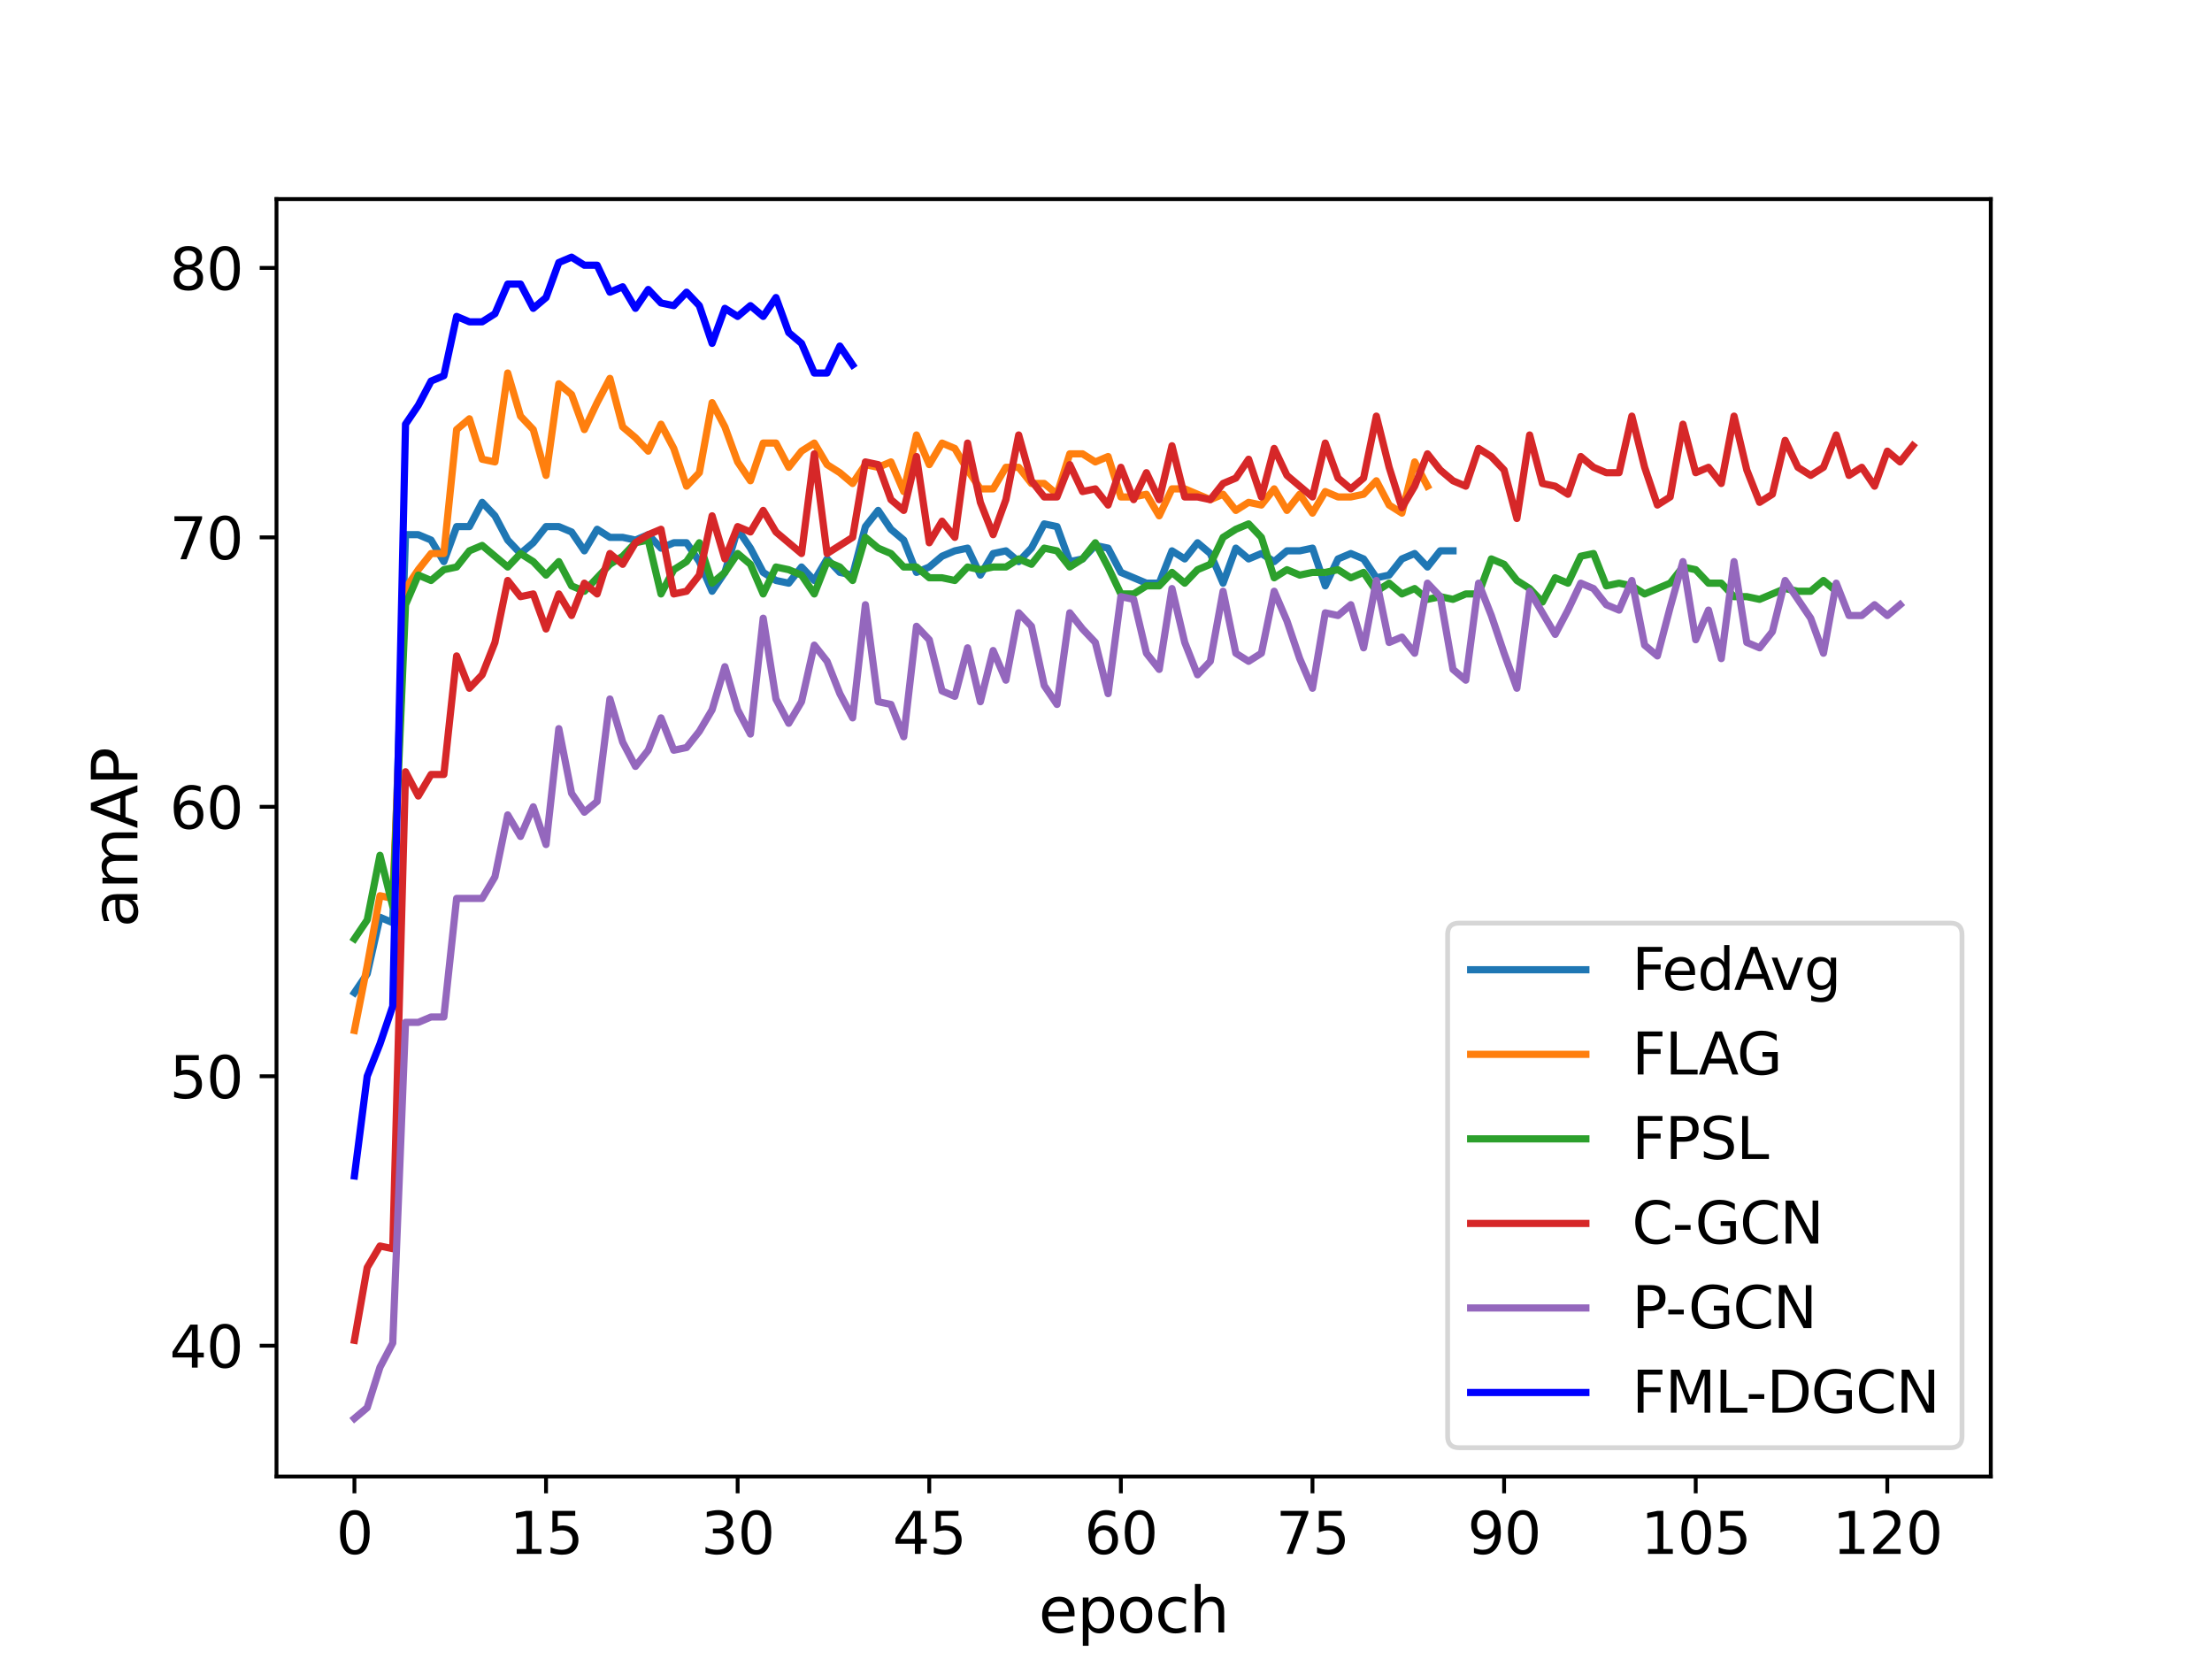 <?xml version="1.0" encoding="utf-8" standalone="no"?>
<!DOCTYPE svg PUBLIC "-//W3C//DTD SVG 1.1//EN"
  "http://www.w3.org/Graphics/SVG/1.1/DTD/svg11.dtd">
<svg xmlns:xlink="http://www.w3.org/1999/xlink" width="460.8pt" height="345.6pt" viewBox="0 0 460.8 345.6" xmlns="http://www.w3.org/2000/svg" version="1.1">
 <defs>
  <style type="text/css">*{stroke-linejoin: round; stroke-linecap: butt}</style>
 </defs>
 <g id="figure_1">
  <g id="patch_1">
   <path d="M 0 345.6 
L 460.8 345.6 
L 460.8 0 
L 0 0 
z
" style="fill: #ffffff"/>
  </g>
  <g id="axes_1">
   <g id="patch_2">
    <path d="M 57.6 307.584 
L 414.72 307.584 
L 414.72 41.472 
L 57.6 41.472 
z
" style="fill: #ffffff"/>
   </g>
   <g id="matplotlib.axis_1">
    <g id="xtick_1">
     <g id="line2d_1">
      <defs>
       <path id="m1cf6b4bebb" d="M 0 0 
L 0 3.5 
" style="stroke: #000000; stroke-width: 0.8"/>
      </defs>
      <g>
       <use xlink:href="#m1cf6b4bebb" x="73.833" y="307.584" style="stroke: #000000; stroke-width: 0.8"/>
      </g>
     </g>
     <g id="text_1">
      <!-- 0 -->
      <g transform="translate(70.015 323.702) scale(0.12 -0.12)">
       <defs>
        <path id="DejaVuSans-30" d="M 2034 4250 
Q 1547 4250 1301 3770 
Q 1056 3291 1056 2328 
Q 1056 1369 1301 889 
Q 1547 409 2034 409 
Q 2525 409 2770 889 
Q 3016 1369 3016 2328 
Q 3016 3291 2770 3770 
Q 2525 4250 2034 4250 
z
M 2034 4750 
Q 2819 4750 3233 4129 
Q 3647 3509 3647 2328 
Q 3647 1150 3233 529 
Q 2819 -91 2034 -91 
Q 1250 -91 836 529 
Q 422 1150 422 2328 
Q 422 3509 836 4129 
Q 1250 4750 2034 4750 
z
" transform="scale(0.016)"/>
       </defs>
       <use xlink:href="#DejaVuSans-30"/>
      </g>
     </g>
    </g>
    <g id="xtick_2">
     <g id="line2d_2">
      <g>
       <use xlink:href="#m1cf6b4bebb" x="113.749" y="307.584" style="stroke: #000000; stroke-width: 0.8"/>
      </g>
     </g>
     <g id="text_2">
      <!-- 15 -->
      <g transform="translate(106.114 323.702) scale(0.12 -0.12)">
       <defs>
        <path id="DejaVuSans-31" d="M 794 531 
L 1825 531 
L 1825 4091 
L 703 3866 
L 703 4441 
L 1819 4666 
L 2450 4666 
L 2450 531 
L 3481 531 
L 3481 0 
L 794 0 
L 794 531 
z
" transform="scale(0.016)"/>
        <path id="DejaVuSans-35" d="M 691 4666 
L 3169 4666 
L 3169 4134 
L 1269 4134 
L 1269 2991 
Q 1406 3038 1543 3061 
Q 1681 3084 1819 3084 
Q 2600 3084 3056 2656 
Q 3513 2228 3513 1497 
Q 3513 744 3044 326 
Q 2575 -91 1722 -91 
Q 1428 -91 1123 -41 
Q 819 9 494 109 
L 494 744 
Q 775 591 1075 516 
Q 1375 441 1709 441 
Q 2250 441 2565 725 
Q 2881 1009 2881 1497 
Q 2881 1984 2565 2268 
Q 2250 2553 1709 2553 
Q 1456 2553 1204 2497 
Q 953 2441 691 2322 
L 691 4666 
z
" transform="scale(0.016)"/>
       </defs>
       <use xlink:href="#DejaVuSans-31"/>
       <use xlink:href="#DejaVuSans-35" x="63.623"/>
      </g>
     </g>
    </g>
    <g id="xtick_3">
     <g id="line2d_3">
      <g>
       <use xlink:href="#m1cf6b4bebb" x="153.666" y="307.584" style="stroke: #000000; stroke-width: 0.8"/>
      </g>
     </g>
     <g id="text_3">
      <!-- 30 -->
      <g transform="translate(146.031 323.702) scale(0.12 -0.12)">
       <defs>
        <path id="DejaVuSans-33" d="M 2597 2516 
Q 3050 2419 3304 2112 
Q 3559 1806 3559 1356 
Q 3559 666 3084 287 
Q 2609 -91 1734 -91 
Q 1441 -91 1130 -33 
Q 819 25 488 141 
L 488 750 
Q 750 597 1062 519 
Q 1375 441 1716 441 
Q 2309 441 2620 675 
Q 2931 909 2931 1356 
Q 2931 1769 2642 2001 
Q 2353 2234 1838 2234 
L 1294 2234 
L 1294 2753 
L 1863 2753 
Q 2328 2753 2575 2939 
Q 2822 3125 2822 3475 
Q 2822 3834 2567 4026 
Q 2313 4219 1838 4219 
Q 1578 4219 1281 4162 
Q 984 4106 628 3988 
L 628 4550 
Q 988 4650 1302 4700 
Q 1616 4750 1894 4750 
Q 2613 4750 3031 4423 
Q 3450 4097 3450 3541 
Q 3450 3153 3228 2886 
Q 3006 2619 2597 2516 
z
" transform="scale(0.016)"/>
       </defs>
       <use xlink:href="#DejaVuSans-33"/>
       <use xlink:href="#DejaVuSans-30" x="63.623"/>
      </g>
     </g>
    </g>
    <g id="xtick_4">
     <g id="line2d_4">
      <g>
       <use xlink:href="#m1cf6b4bebb" x="193.582" y="307.584" style="stroke: #000000; stroke-width: 0.8"/>
      </g>
     </g>
     <g id="text_4">
      <!-- 45 -->
      <g transform="translate(185.947 323.702) scale(0.12 -0.12)">
       <defs>
        <path id="DejaVuSans-34" d="M 2419 4116 
L 825 1625 
L 2419 1625 
L 2419 4116 
z
M 2253 4666 
L 3047 4666 
L 3047 1625 
L 3713 1625 
L 3713 1100 
L 3047 1100 
L 3047 0 
L 2419 0 
L 2419 1100 
L 313 1100 
L 313 1709 
L 2253 4666 
z
" transform="scale(0.016)"/>
       </defs>
       <use xlink:href="#DejaVuSans-34"/>
       <use xlink:href="#DejaVuSans-35" x="63.623"/>
      </g>
     </g>
    </g>
    <g id="xtick_5">
     <g id="line2d_5">
      <g>
       <use xlink:href="#m1cf6b4bebb" x="233.499" y="307.584" style="stroke: #000000; stroke-width: 0.8"/>
      </g>
     </g>
     <g id="text_5">
      <!-- 60 -->
      <g transform="translate(225.864 323.702) scale(0.12 -0.12)">
       <defs>
        <path id="DejaVuSans-36" d="M 2113 2584 
Q 1688 2584 1439 2293 
Q 1191 2003 1191 1497 
Q 1191 994 1439 701 
Q 1688 409 2113 409 
Q 2538 409 2786 701 
Q 3034 994 3034 1497 
Q 3034 2003 2786 2293 
Q 2538 2584 2113 2584 
z
M 3366 4563 
L 3366 3988 
Q 3128 4100 2886 4159 
Q 2644 4219 2406 4219 
Q 1781 4219 1451 3797 
Q 1122 3375 1075 2522 
Q 1259 2794 1537 2939 
Q 1816 3084 2150 3084 
Q 2853 3084 3261 2657 
Q 3669 2231 3669 1497 
Q 3669 778 3244 343 
Q 2819 -91 2113 -91 
Q 1303 -91 875 529 
Q 447 1150 447 2328 
Q 447 3434 972 4092 
Q 1497 4750 2381 4750 
Q 2619 4750 2861 4703 
Q 3103 4656 3366 4563 
z
" transform="scale(0.016)"/>
       </defs>
       <use xlink:href="#DejaVuSans-36"/>
       <use xlink:href="#DejaVuSans-30" x="63.623"/>
      </g>
     </g>
    </g>
    <g id="xtick_6">
     <g id="line2d_6">
      <g>
       <use xlink:href="#m1cf6b4bebb" x="273.415" y="307.584" style="stroke: #000000; stroke-width: 0.8"/>
      </g>
     </g>
     <g id="text_6">
      <!-- 75 -->
      <g transform="translate(265.78 323.702) scale(0.12 -0.12)">
       <defs>
        <path id="DejaVuSans-37" d="M 525 4666 
L 3525 4666 
L 3525 4397 
L 1831 0 
L 1172 0 
L 2766 4134 
L 525 4134 
L 525 4666 
z
" transform="scale(0.016)"/>
       </defs>
       <use xlink:href="#DejaVuSans-37"/>
       <use xlink:href="#DejaVuSans-35" x="63.623"/>
      </g>
     </g>
    </g>
    <g id="xtick_7">
     <g id="line2d_7">
      <g>
       <use xlink:href="#m1cf6b4bebb" x="313.332" y="307.584" style="stroke: #000000; stroke-width: 0.8"/>
      </g>
     </g>
     <g id="text_7">
      <!-- 90 -->
      <g transform="translate(305.697 323.702) scale(0.12 -0.12)">
       <defs>
        <path id="DejaVuSans-39" d="M 703 97 
L 703 672 
Q 941 559 1184 500 
Q 1428 441 1663 441 
Q 2288 441 2617 861 
Q 2947 1281 2994 2138 
Q 2813 1869 2534 1725 
Q 2256 1581 1919 1581 
Q 1219 1581 811 2004 
Q 403 2428 403 3163 
Q 403 3881 828 4315 
Q 1253 4750 1959 4750 
Q 2769 4750 3195 4129 
Q 3622 3509 3622 2328 
Q 3622 1225 3098 567 
Q 2575 -91 1691 -91 
Q 1453 -91 1209 -44 
Q 966 3 703 97 
z
M 1959 2075 
Q 2384 2075 2632 2365 
Q 2881 2656 2881 3163 
Q 2881 3666 2632 3958 
Q 2384 4250 1959 4250 
Q 1534 4250 1286 3958 
Q 1038 3666 1038 3163 
Q 1038 2656 1286 2365 
Q 1534 2075 1959 2075 
z
" transform="scale(0.016)"/>
       </defs>
       <use xlink:href="#DejaVuSans-39"/>
       <use xlink:href="#DejaVuSans-30" x="63.623"/>
      </g>
     </g>
    </g>
    <g id="xtick_8">
     <g id="line2d_8">
      <g>
       <use xlink:href="#m1cf6b4bebb" x="353.249" y="307.584" style="stroke: #000000; stroke-width: 0.8"/>
      </g>
     </g>
     <g id="text_8">
      <!-- 105 -->
      <g transform="translate(341.796 323.702) scale(0.12 -0.12)">
       <use xlink:href="#DejaVuSans-31"/>
       <use xlink:href="#DejaVuSans-30" x="63.623"/>
       <use xlink:href="#DejaVuSans-35" x="127.246"/>
      </g>
     </g>
    </g>
    <g id="xtick_9">
     <g id="line2d_9">
      <g>
       <use xlink:href="#m1cf6b4bebb" x="393.165" y="307.584" style="stroke: #000000; stroke-width: 0.8"/>
      </g>
     </g>
     <g id="text_9">
      <!-- 120 -->
      <g transform="translate(381.713 323.702) scale(0.12 -0.12)">
       <defs>
        <path id="DejaVuSans-32" d="M 1228 531 
L 3431 531 
L 3431 0 
L 469 0 
L 469 531 
Q 828 903 1448 1529 
Q 2069 2156 2228 2338 
Q 2531 2678 2651 2914 
Q 2772 3150 2772 3378 
Q 2772 3750 2511 3984 
Q 2250 4219 1831 4219 
Q 1534 4219 1204 4116 
Q 875 4013 500 3803 
L 500 4441 
Q 881 4594 1212 4672 
Q 1544 4750 1819 4750 
Q 2544 4750 2975 4387 
Q 3406 4025 3406 3419 
Q 3406 3131 3298 2873 
Q 3191 2616 2906 2266 
Q 2828 2175 2409 1742 
Q 1991 1309 1228 531 
z
" transform="scale(0.016)"/>
       </defs>
       <use xlink:href="#DejaVuSans-31"/>
       <use xlink:href="#DejaVuSans-32" x="63.623"/>
       <use xlink:href="#DejaVuSans-30" x="127.246"/>
      </g>
     </g>
    </g>
    <g id="text_10">
     <!-- epoch -->
     <g transform="translate(216.363 340.076) scale(0.13 -0.13)">
      <defs>
       <path id="DejaVuSans-65" d="M 3597 1894 
L 3597 1613 
L 953 1613 
Q 991 1019 1311 708 
Q 1631 397 2203 397 
Q 2534 397 2845 478 
Q 3156 559 3463 722 
L 3463 178 
Q 3153 47 2828 -22 
Q 2503 -91 2169 -91 
Q 1331 -91 842 396 
Q 353 884 353 1716 
Q 353 2575 817 3079 
Q 1281 3584 2069 3584 
Q 2775 3584 3186 3129 
Q 3597 2675 3597 1894 
z
M 3022 2063 
Q 3016 2534 2758 2815 
Q 2500 3097 2075 3097 
Q 1594 3097 1305 2825 
Q 1016 2553 972 2059 
L 3022 2063 
z
" transform="scale(0.016)"/>
       <path id="DejaVuSans-70" d="M 1159 525 
L 1159 -1331 
L 581 -1331 
L 581 3500 
L 1159 3500 
L 1159 2969 
Q 1341 3281 1617 3432 
Q 1894 3584 2278 3584 
Q 2916 3584 3314 3078 
Q 3713 2572 3713 1747 
Q 3713 922 3314 415 
Q 2916 -91 2278 -91 
Q 1894 -91 1617 61 
Q 1341 213 1159 525 
z
M 3116 1747 
Q 3116 2381 2855 2742 
Q 2594 3103 2138 3103 
Q 1681 3103 1420 2742 
Q 1159 2381 1159 1747 
Q 1159 1113 1420 752 
Q 1681 391 2138 391 
Q 2594 391 2855 752 
Q 3116 1113 3116 1747 
z
" transform="scale(0.016)"/>
       <path id="DejaVuSans-6f" d="M 1959 3097 
Q 1497 3097 1228 2736 
Q 959 2375 959 1747 
Q 959 1119 1226 758 
Q 1494 397 1959 397 
Q 2419 397 2687 759 
Q 2956 1122 2956 1747 
Q 2956 2369 2687 2733 
Q 2419 3097 1959 3097 
z
M 1959 3584 
Q 2709 3584 3137 3096 
Q 3566 2609 3566 1747 
Q 3566 888 3137 398 
Q 2709 -91 1959 -91 
Q 1206 -91 779 398 
Q 353 888 353 1747 
Q 353 2609 779 3096 
Q 1206 3584 1959 3584 
z
" transform="scale(0.016)"/>
       <path id="DejaVuSans-63" d="M 3122 3366 
L 3122 2828 
Q 2878 2963 2633 3030 
Q 2388 3097 2138 3097 
Q 1578 3097 1268 2742 
Q 959 2388 959 1747 
Q 959 1106 1268 751 
Q 1578 397 2138 397 
Q 2388 397 2633 464 
Q 2878 531 3122 666 
L 3122 134 
Q 2881 22 2623 -34 
Q 2366 -91 2075 -91 
Q 1284 -91 818 406 
Q 353 903 353 1747 
Q 353 2603 823 3093 
Q 1294 3584 2113 3584 
Q 2378 3584 2631 3529 
Q 2884 3475 3122 3366 
z
" transform="scale(0.016)"/>
       <path id="DejaVuSans-68" d="M 3513 2113 
L 3513 0 
L 2938 0 
L 2938 2094 
Q 2938 2591 2744 2837 
Q 2550 3084 2163 3084 
Q 1697 3084 1428 2787 
Q 1159 2491 1159 1978 
L 1159 0 
L 581 0 
L 581 4863 
L 1159 4863 
L 1159 2956 
Q 1366 3272 1645 3428 
Q 1925 3584 2291 3584 
Q 2894 3584 3203 3211 
Q 3513 2838 3513 2113 
z
" transform="scale(0.016)"/>
      </defs>
      <use xlink:href="#DejaVuSans-65"/>
      <use xlink:href="#DejaVuSans-70" x="61.523"/>
      <use xlink:href="#DejaVuSans-6f" x="125"/>
      <use xlink:href="#DejaVuSans-63" x="186.182"/>
      <use xlink:href="#DejaVuSans-68" x="241.162"/>
     </g>
    </g>
   </g>
   <g id="matplotlib.axis_2">
    <g id="ytick_1">
     <g id="line2d_10">
      <defs>
       <path id="m7ae999c1d7" d="M 0 0 
L -3.5 0 
" style="stroke: #000000; stroke-width: 0.8"/>
      </defs>
      <g>
       <use xlink:href="#m7ae999c1d7" x="57.6" y="280.333" style="stroke: #000000; stroke-width: 0.8"/>
      </g>
     </g>
     <g id="text_11">
      <!-- 40 -->
      <g transform="translate(35.33 284.892) scale(0.12 -0.12)">
       <use xlink:href="#DejaVuSans-34"/>
       <use xlink:href="#DejaVuSans-30" x="63.623"/>
      </g>
     </g>
    </g>
    <g id="ytick_2">
     <g id="line2d_11">
      <g>
       <use xlink:href="#m7ae999c1d7" x="57.6" y="224.203" style="stroke: #000000; stroke-width: 0.8"/>
      </g>
     </g>
     <g id="text_12">
      <!-- 50 -->
      <g transform="translate(35.33 228.762) scale(0.12 -0.12)">
       <use xlink:href="#DejaVuSans-35"/>
       <use xlink:href="#DejaVuSans-30" x="63.623"/>
      </g>
     </g>
    </g>
    <g id="ytick_3">
     <g id="line2d_12">
      <g>
       <use xlink:href="#m7ae999c1d7" x="57.6" y="168.073" style="stroke: #000000; stroke-width: 0.8"/>
      </g>
     </g>
     <g id="text_13">
      <!-- 60 -->
      <g transform="translate(35.33 172.632) scale(0.12 -0.12)">
       <use xlink:href="#DejaVuSans-36"/>
       <use xlink:href="#DejaVuSans-30" x="63.623"/>
      </g>
     </g>
    </g>
    <g id="ytick_4">
     <g id="line2d_13">
      <g>
       <use xlink:href="#m7ae999c1d7" x="57.6" y="111.943" style="stroke: #000000; stroke-width: 0.8"/>
      </g>
     </g>
     <g id="text_14">
      <!-- 70 -->
      <g transform="translate(35.33 116.502) scale(0.12 -0.12)">
       <use xlink:href="#DejaVuSans-37"/>
       <use xlink:href="#DejaVuSans-30" x="63.623"/>
      </g>
     </g>
    </g>
    <g id="ytick_5">
     <g id="line2d_14">
      <g>
       <use xlink:href="#m7ae999c1d7" x="57.6" y="55.813" style="stroke: #000000; stroke-width: 0.8"/>
      </g>
     </g>
     <g id="text_15">
      <!-- 80 -->
      <g transform="translate(35.33 60.372) scale(0.12 -0.12)">
       <defs>
        <path id="DejaVuSans-38" d="M 2034 2216 
Q 1584 2216 1326 1975 
Q 1069 1734 1069 1313 
Q 1069 891 1326 650 
Q 1584 409 2034 409 
Q 2484 409 2743 651 
Q 3003 894 3003 1313 
Q 3003 1734 2745 1975 
Q 2488 2216 2034 2216 
z
M 1403 2484 
Q 997 2584 770 2862 
Q 544 3141 544 3541 
Q 544 4100 942 4425 
Q 1341 4750 2034 4750 
Q 2731 4750 3128 4425 
Q 3525 4100 3525 3541 
Q 3525 3141 3298 2862 
Q 3072 2584 2669 2484 
Q 3125 2378 3379 2068 
Q 3634 1759 3634 1313 
Q 3634 634 3220 271 
Q 2806 -91 2034 -91 
Q 1263 -91 848 271 
Q 434 634 434 1313 
Q 434 1759 690 2068 
Q 947 2378 1403 2484 
z
M 1172 3481 
Q 1172 3119 1398 2916 
Q 1625 2713 2034 2713 
Q 2441 2713 2670 2916 
Q 2900 3119 2900 3481 
Q 2900 3844 2670 4047 
Q 2441 4250 2034 4250 
Q 1625 4250 1398 4047 
Q 1172 3844 1172 3481 
z
" transform="scale(0.016)"/>
       </defs>
       <use xlink:href="#DejaVuSans-38"/>
       <use xlink:href="#DejaVuSans-30" x="63.623"/>
      </g>
     </g>
    </g>
    <g id="text_16">
     <!-- amAP -->
     <g transform="translate(28.626 193.208) rotate(-90) scale(0.13 -0.13)">
      <defs>
       <path id="DejaVuSans-61" d="M 2194 1759 
Q 1497 1759 1228 1600 
Q 959 1441 959 1056 
Q 959 750 1161 570 
Q 1363 391 1709 391 
Q 2188 391 2477 730 
Q 2766 1069 2766 1631 
L 2766 1759 
L 2194 1759 
z
M 3341 1997 
L 3341 0 
L 2766 0 
L 2766 531 
Q 2569 213 2275 61 
Q 1981 -91 1556 -91 
Q 1019 -91 701 211 
Q 384 513 384 1019 
Q 384 1609 779 1909 
Q 1175 2209 1959 2209 
L 2766 2209 
L 2766 2266 
Q 2766 2663 2505 2880 
Q 2244 3097 1772 3097 
Q 1472 3097 1187 3025 
Q 903 2953 641 2809 
L 641 3341 
Q 956 3463 1253 3523 
Q 1550 3584 1831 3584 
Q 2591 3584 2966 3190 
Q 3341 2797 3341 1997 
z
" transform="scale(0.016)"/>
       <path id="DejaVuSans-6d" d="M 3328 2828 
Q 3544 3216 3844 3400 
Q 4144 3584 4550 3584 
Q 5097 3584 5394 3201 
Q 5691 2819 5691 2113 
L 5691 0 
L 5113 0 
L 5113 2094 
Q 5113 2597 4934 2840 
Q 4756 3084 4391 3084 
Q 3944 3084 3684 2787 
Q 3425 2491 3425 1978 
L 3425 0 
L 2847 0 
L 2847 2094 
Q 2847 2600 2669 2842 
Q 2491 3084 2119 3084 
Q 1678 3084 1418 2786 
Q 1159 2488 1159 1978 
L 1159 0 
L 581 0 
L 581 3500 
L 1159 3500 
L 1159 2956 
Q 1356 3278 1631 3431 
Q 1906 3584 2284 3584 
Q 2666 3584 2933 3390 
Q 3200 3197 3328 2828 
z
" transform="scale(0.016)"/>
       <path id="DejaVuSans-41" d="M 2188 4044 
L 1331 1722 
L 3047 1722 
L 2188 4044 
z
M 1831 4666 
L 2547 4666 
L 4325 0 
L 3669 0 
L 3244 1197 
L 1141 1197 
L 716 0 
L 50 0 
L 1831 4666 
z
" transform="scale(0.016)"/>
       <path id="DejaVuSans-50" d="M 1259 4147 
L 1259 2394 
L 2053 2394 
Q 2494 2394 2734 2622 
Q 2975 2850 2975 3272 
Q 2975 3691 2734 3919 
Q 2494 4147 2053 4147 
L 1259 4147 
z
M 628 4666 
L 2053 4666 
Q 2838 4666 3239 4311 
Q 3641 3956 3641 3272 
Q 3641 2581 3239 2228 
Q 2838 1875 2053 1875 
L 1259 1875 
L 1259 0 
L 628 0 
L 628 4666 
z
" transform="scale(0.016)"/>
      </defs>
      <use xlink:href="#DejaVuSans-61"/>
      <use xlink:href="#DejaVuSans-6d" x="61.279"/>
      <use xlink:href="#DejaVuSans-41" x="158.691"/>
      <use xlink:href="#DejaVuSans-50" x="227.1"/>
     </g>
    </g>
   </g>
   <g id="line2d_15">
    <path d="M 73.833 206.803 
L 76.494 202.874 
L 79.155 191.086 
L 81.816 192.209 
L 84.477 111.382 
L 87.138 111.382 
L 89.799 112.504 
L 92.46 116.995 
L 95.122 109.698 
L 97.783 109.698 
L 100.444 104.646 
L 103.105 107.453 
L 105.766 112.504 
L 108.427 115.311 
L 111.088 113.066 
L 113.749 109.698 
L 116.41 109.698 
L 119.071 110.821 
L 121.733 114.75 
L 124.394 110.259 
L 127.055 111.943 
L 129.716 111.943 
L 132.377 112.504 
L 135.038 111.382 
L 137.699 114.188 
L 140.36 113.066 
L 143.021 113.066 
L 145.683 116.995 
L 148.344 123.169 
L 151.005 119.24 
L 153.666 110.259 
L 156.327 114.188 
L 158.988 119.24 
L 161.649 120.924 
L 164.31 121.485 
L 166.971 118.117 
L 169.632 120.924 
L 172.294 116.434 
L 174.955 119.24 
L 177.616 119.801 
L 180.277 109.698 
L 182.938 106.33 
L 185.599 110.259 
L 188.26 112.504 
L 190.921 119.24 
L 193.582 118.117 
L 196.243 115.872 
L 198.905 114.75 
L 201.566 114.188 
L 204.227 119.801 
L 206.888 115.311 
L 209.549 114.75 
L 212.21 116.995 
L 214.871 114.188 
L 217.532 109.137 
L 220.193 109.698 
L 222.854 116.995 
L 225.516 116.434 
L 228.177 113.627 
L 230.838 114.188 
L 233.499 119.24 
L 236.16 120.363 
L 238.821 121.485 
L 241.482 121.485 
L 244.143 114.75 
L 246.804 116.434 
L 249.466 113.066 
L 252.127 115.311 
L 254.788 121.485 
L 257.449 114.188 
L 260.11 116.434 
L 262.771 115.311 
L 265.432 116.995 
L 268.093 114.75 
L 270.754 114.75 
L 273.415 114.188 
L 276.077 122.047 
L 278.738 116.434 
L 281.399 115.311 
L 284.06 116.434 
L 286.721 120.363 
L 289.382 119.801 
L 292.043 116.434 
L 294.704 115.311 
L 297.365 118.117 
L 300.026 114.75 
L 302.688 114.75 
" clip-path="url(#p4ec4e0669f)" style="fill: none; stroke: #1f77b4; stroke-width: 1.5; stroke-linecap: square"/>
   </g>
   <g id="line2d_16">
    <path d="M 73.833 214.661 
L 76.494 201.19 
L 79.155 186.596 
L 81.816 187.157 
L 84.477 122.608 
L 87.138 118.679 
L 89.799 115.311 
L 92.46 115.311 
L 95.122 89.491 
L 97.783 87.246 
L 100.444 95.665 
L 103.105 96.227 
L 105.766 77.704 
L 108.427 86.685 
L 111.088 89.491 
L 113.749 99.033 
L 116.41 79.949 
L 119.071 82.194 
L 121.733 89.491 
L 124.394 83.878 
L 127.055 78.826 
L 129.716 88.93 
L 132.377 91.175 
L 135.038 93.982 
L 137.699 88.369 
L 140.36 93.42 
L 143.021 101.278 
L 145.683 98.472 
L 148.344 83.878 
L 151.005 88.93 
L 153.666 96.227 
L 156.327 100.156 
L 158.988 92.298 
L 161.649 92.298 
L 164.31 97.349 
L 166.971 93.982 
L 169.632 92.298 
L 172.294 96.788 
L 174.955 98.472 
L 177.616 100.717 
L 180.277 96.788 
L 182.938 97.349 
L 185.599 96.227 
L 188.26 102.401 
L 190.921 90.614 
L 193.582 96.788 
L 196.243 92.298 
L 198.905 93.42 
L 201.566 97.911 
L 204.227 101.84 
L 206.888 101.84 
L 209.549 97.349 
L 212.21 97.349 
L 214.871 100.717 
L 217.532 100.717 
L 220.193 102.962 
L 222.854 94.543 
L 225.516 94.543 
L 228.177 96.227 
L 230.838 95.104 
L 233.499 103.524 
L 236.16 103.524 
L 238.821 102.962 
L 241.482 107.453 
L 244.143 101.84 
L 246.804 101.84 
L 249.466 102.962 
L 252.127 104.085 
L 254.788 102.962 
L 257.449 106.33 
L 260.11 104.646 
L 262.771 105.208 
L 265.432 101.84 
L 268.093 106.33 
L 270.754 102.962 
L 273.415 106.891 
L 276.077 102.401 
L 278.738 103.524 
L 281.399 103.524 
L 284.06 102.962 
L 286.721 100.156 
L 289.382 105.208 
L 292.043 106.891 
L 294.704 96.227 
L 297.365 101.278 
" clip-path="url(#p4ec4e0669f)" style="fill: none; stroke: #ff7f0e; stroke-width: 1.5; stroke-linecap: square"/>
   </g>
   <g id="line2d_17">
    <path d="M 73.833 195.577 
L 76.494 191.648 
L 79.155 178.176 
L 81.816 188.841 
L 84.477 125.976 
L 87.138 119.801 
L 89.799 120.924 
L 92.46 118.679 
L 95.122 118.117 
L 97.783 114.75 
L 100.444 113.627 
L 103.105 115.872 
L 105.766 118.117 
L 108.427 115.311 
L 111.088 116.995 
L 113.749 119.801 
L 116.41 116.995 
L 119.071 122.047 
L 121.733 123.169 
L 124.394 120.363 
L 127.055 117.556 
L 129.716 115.872 
L 132.377 113.066 
L 135.038 112.504 
L 137.699 123.73 
L 140.36 118.679 
L 143.021 116.995 
L 145.683 113.066 
L 148.344 121.485 
L 151.005 119.24 
L 153.666 115.311 
L 156.327 117.556 
L 158.988 123.73 
L 161.649 118.117 
L 164.31 118.679 
L 166.971 119.801 
L 169.632 123.73 
L 172.294 116.995 
L 174.955 118.117 
L 177.616 120.924 
L 180.277 111.943 
L 182.938 114.188 
L 185.599 115.311 
L 188.26 118.117 
L 190.921 118.117 
L 193.582 120.363 
L 196.243 120.363 
L 198.905 120.924 
L 201.566 118.117 
L 204.227 118.679 
L 206.888 118.117 
L 209.549 118.117 
L 212.21 116.434 
L 214.871 117.556 
L 217.532 114.188 
L 220.193 114.75 
L 222.854 118.117 
L 225.516 116.434 
L 228.177 113.066 
L 230.838 118.117 
L 233.499 123.73 
L 236.16 123.73 
L 238.821 122.047 
L 241.482 122.047 
L 244.143 119.24 
L 246.804 121.485 
L 249.466 118.679 
L 252.127 117.556 
L 254.788 111.943 
L 257.449 110.259 
L 260.11 109.137 
L 262.771 111.943 
L 265.432 120.363 
L 268.093 118.679 
L 270.754 119.801 
L 273.415 119.24 
L 276.077 119.24 
L 278.738 118.679 
L 281.399 120.363 
L 284.06 119.24 
L 286.721 123.169 
L 289.382 121.485 
L 292.043 123.73 
L 294.704 122.608 
L 297.365 124.853 
L 300.026 124.292 
L 302.688 124.853 
L 305.349 123.73 
L 308.01 123.73 
L 310.671 116.434 
L 313.332 117.556 
L 315.993 120.924 
L 318.654 122.608 
L 321.315 125.414 
L 323.976 120.363 
L 326.637 121.485 
L 329.299 115.872 
L 331.96 115.311 
L 334.621 122.047 
L 337.282 121.485 
L 339.943 122.047 
L 342.604 123.73 
L 345.265 122.608 
L 347.926 121.485 
L 350.587 118.117 
L 353.249 118.679 
L 355.91 121.485 
L 358.571 121.485 
L 361.232 124.292 
L 363.893 124.292 
L 366.554 124.853 
L 369.215 123.73 
L 371.876 122.608 
L 374.537 123.169 
L 377.198 123.169 
L 379.86 120.924 
L 382.521 123.169 
" clip-path="url(#p4ec4e0669f)" style="fill: none; stroke: #2ca02c; stroke-width: 1.5; stroke-linecap: square"/>
   </g>
   <g id="line2d_18">
    <path d="M 73.833 279.21 
L 76.494 264.055 
L 79.155 259.565 
L 81.816 260.126 
L 84.477 160.776 
L 87.138 165.828 
L 89.799 161.337 
L 92.46 161.337 
L 95.122 136.64 
L 97.783 143.376 
L 100.444 140.569 
L 103.105 133.834 
L 105.766 120.924 
L 108.427 124.292 
L 111.088 123.73 
L 113.749 131.027 
L 116.41 123.73 
L 119.071 128.221 
L 121.733 121.485 
L 124.394 123.73 
L 127.055 115.311 
L 129.716 117.556 
L 132.377 113.066 
L 135.038 111.382 
L 137.699 110.259 
L 140.36 123.73 
L 143.021 123.169 
L 145.683 119.801 
L 148.344 107.453 
L 151.005 116.434 
L 153.666 109.698 
L 156.327 110.821 
L 158.988 106.33 
L 161.649 110.821 
L 164.31 113.066 
L 166.971 115.311 
L 169.632 94.543 
L 172.294 115.311 
L 174.955 113.627 
L 177.616 111.943 
L 180.277 96.227 
L 182.938 96.788 
L 185.599 104.085 
L 188.26 106.33 
L 190.921 95.104 
L 193.582 113.066 
L 196.243 108.575 
L 198.905 111.943 
L 201.566 92.298 
L 204.227 104.646 
L 206.888 111.382 
L 209.549 104.085 
L 212.21 90.614 
L 214.871 100.156 
L 217.532 103.524 
L 220.193 103.524 
L 222.854 96.788 
L 225.516 102.401 
L 228.177 101.84 
L 230.838 105.208 
L 233.499 97.349 
L 236.16 104.085 
L 238.821 98.472 
L 241.482 104.085 
L 244.143 92.859 
L 246.804 103.524 
L 249.466 103.524 
L 252.127 104.085 
L 254.788 100.717 
L 257.449 99.595 
L 260.11 95.665 
L 262.771 103.524 
L 265.432 93.42 
L 268.093 99.033 
L 270.754 101.278 
L 273.415 103.524 
L 276.077 92.298 
L 278.738 99.595 
L 281.399 101.84 
L 284.06 99.595 
L 286.721 86.685 
L 289.382 97.349 
L 292.043 105.769 
L 294.704 101.278 
L 297.365 94.543 
L 300.026 97.911 
L 302.688 100.156 
L 305.349 101.278 
L 308.01 93.42 
L 310.671 95.104 
L 313.332 97.911 
L 315.993 108.014 
L 318.654 90.614 
L 321.315 100.717 
L 323.976 101.278 
L 326.637 102.962 
L 329.299 95.104 
L 331.96 97.349 
L 334.621 98.472 
L 337.282 98.472 
L 339.943 86.685 
L 342.604 97.349 
L 345.265 105.208 
L 347.926 103.524 
L 350.587 88.369 
L 353.249 98.472 
L 355.91 97.349 
L 358.571 100.717 
L 361.232 86.685 
L 363.893 97.911 
L 366.554 104.646 
L 369.215 102.962 
L 371.876 91.736 
L 374.537 97.349 
L 377.198 99.033 
L 379.86 97.349 
L 382.521 90.614 
L 385.182 99.033 
L 387.843 97.349 
L 390.504 101.278 
L 393.165 93.982 
L 395.826 96.227 
L 398.487 92.859 
" clip-path="url(#p4ec4e0669f)" style="fill: none; stroke: #d62728; stroke-width: 1.5; stroke-linecap: square"/>
   </g>
   <g id="line2d_19">
    <path d="M 73.833 295.488 
L 76.494 293.243 
L 79.155 284.823 
L 81.816 279.772 
L 84.477 212.977 
L 87.138 212.977 
L 89.799 211.854 
L 92.46 211.854 
L 95.122 187.157 
L 97.783 187.157 
L 100.444 187.157 
L 103.105 182.667 
L 105.766 169.757 
L 108.427 174.247 
L 111.088 168.073 
L 113.749 175.931 
L 116.41 151.795 
L 119.071 165.267 
L 121.733 169.196 
L 124.394 166.95 
L 127.055 145.621 
L 129.716 154.602 
L 132.377 159.654 
L 135.038 156.286 
L 137.699 149.55 
L 140.36 156.286 
L 143.021 155.724 
L 145.683 152.357 
L 148.344 147.866 
L 151.005 138.885 
L 153.666 147.866 
L 156.327 152.918 
L 158.988 128.782 
L 161.649 145.621 
L 164.31 150.673 
L 166.971 146.182 
L 169.632 134.395 
L 172.294 137.763 
L 174.955 144.498 
L 177.616 149.55 
L 180.277 125.976 
L 182.938 146.182 
L 185.599 146.744 
L 188.26 153.479 
L 190.921 130.466 
L 193.582 133.273 
L 196.243 143.937 
L 198.905 145.06 
L 201.566 134.956 
L 204.227 146.182 
L 206.888 135.518 
L 209.549 141.692 
L 212.21 127.66 
L 214.871 130.466 
L 217.532 142.815 
L 220.193 146.744 
L 222.854 127.66 
L 225.516 131.027 
L 228.177 133.834 
L 230.838 144.498 
L 233.499 124.292 
L 236.16 124.853 
L 238.821 136.079 
L 241.482 139.447 
L 244.143 122.608 
L 246.804 133.834 
L 249.466 140.569 
L 252.127 137.763 
L 254.788 123.169 
L 257.449 136.079 
L 260.11 137.763 
L 262.771 136.079 
L 265.432 123.169 
L 268.093 129.343 
L 270.754 137.202 
L 273.415 143.376 
L 276.077 127.66 
L 278.738 128.221 
L 281.399 125.976 
L 284.06 134.956 
L 286.721 120.924 
L 289.382 133.834 
L 292.043 132.711 
L 294.704 136.079 
L 297.365 121.485 
L 300.026 124.292 
L 302.688 139.447 
L 305.349 141.692 
L 308.01 121.485 
L 310.671 128.221 
L 313.332 136.079 
L 315.993 143.376 
L 318.654 123.169 
L 321.315 127.66 
L 323.976 132.15 
L 326.637 127.098 
L 329.299 121.485 
L 331.96 122.608 
L 334.621 125.976 
L 337.282 127.098 
L 339.943 120.924 
L 342.604 134.395 
L 345.265 136.64 
L 347.926 126.537 
L 350.587 116.995 
L 353.249 133.273 
L 355.91 127.098 
L 358.571 137.202 
L 361.232 116.995 
L 363.893 133.834 
L 366.554 134.956 
L 369.215 131.589 
L 371.876 120.924 
L 374.537 124.853 
L 377.198 128.782 
L 379.86 136.079 
L 382.521 121.485 
L 385.182 128.221 
L 387.843 128.221 
L 390.504 125.976 
L 393.165 128.221 
L 395.826 125.976 
" clip-path="url(#p4ec4e0669f)" style="fill: none; stroke: #9467bd; stroke-width: 1.5; stroke-linecap: square"/>
   </g>
   <g id="line2d_20">
    <path d="M 73.833 244.971 
L 76.494 224.203 
L 79.155 217.467 
L 81.816 209.609 
L 84.477 88.369 
L 87.138 84.439 
L 89.799 79.388 
L 92.46 78.265 
L 95.122 65.917 
L 97.783 67.039 
L 100.444 67.039 
L 103.105 65.355 
L 105.766 59.181 
L 108.427 59.181 
L 111.088 64.233 
L 113.749 61.987 
L 116.41 54.691 
L 119.071 53.568 
L 121.733 55.252 
L 124.394 55.252 
L 127.055 60.865 
L 129.716 59.742 
L 132.377 64.233 
L 135.038 60.304 
L 137.699 63.11 
L 140.36 63.671 
L 143.021 60.865 
L 145.683 63.671 
L 148.344 71.53 
L 151.005 64.233 
L 153.666 65.917 
L 156.327 63.671 
L 158.988 65.917 
L 161.649 61.987 
L 164.31 69.284 
L 166.971 71.53 
L 169.632 77.704 
L 172.294 77.704 
L 174.955 72.091 
L 177.616 76.02 
" clip-path="url(#p4ec4e0669f)" style="fill: none; stroke: #0000ff; stroke-width: 1.5; stroke-linecap: square"/>
   </g>
   <g id="patch_3">
    <path d="M 57.6 307.584 
L 57.6 41.472 
" style="fill: none; stroke: #000000; stroke-width: 0.8; stroke-linejoin: miter; stroke-linecap: square"/>
   </g>
   <g id="patch_4">
    <path d="M 414.72 307.584 
L 414.72 41.472 
" style="fill: none; stroke: #000000; stroke-width: 0.8; stroke-linejoin: miter; stroke-linecap: square"/>
   </g>
   <g id="patch_5">
    <path d="M 57.6 307.584 
L 414.72 307.584 
" style="fill: none; stroke: #000000; stroke-width: 0.8; stroke-linejoin: miter; stroke-linecap: square"/>
   </g>
   <g id="patch_6">
    <path d="M 57.6 41.472 
L 414.72 41.472 
" style="fill: none; stroke: #000000; stroke-width: 0.8; stroke-linejoin: miter; stroke-linecap: square"/>
   </g>
   <g id="legend_1">
    <g id="patch_7">
     <path d="M 303.964 301.584 
L 406.32 301.584 
Q 408.72 301.584 408.72 299.184 
L 408.72 194.702 
Q 408.72 192.302 406.32 192.302 
L 303.964 192.302 
Q 301.564 192.302 301.564 194.702 
L 301.564 299.184 
Q 301.564 301.584 303.964 301.584 
z
" style="fill: #ffffff; opacity: 0.8; stroke: #cccccc; stroke-linejoin: miter"/>
    </g>
    <g id="line2d_21">
     <path d="M 306.364 202.02 
L 318.364 202.02 
L 330.364 202.02 
" style="fill: none; stroke: #1f77b4; stroke-width: 1.5; stroke-linecap: square"/>
    </g>
    <g id="text_17">
     <!-- FedAvg -->
     <g transform="translate(339.964 206.22) scale(0.12 -0.12)">
      <defs>
       <path id="DejaVuSans-46" d="M 628 4666 
L 3309 4666 
L 3309 4134 
L 1259 4134 
L 1259 2759 
L 3109 2759 
L 3109 2228 
L 1259 2228 
L 1259 0 
L 628 0 
L 628 4666 
z
" transform="scale(0.016)"/>
       <path id="DejaVuSans-64" d="M 2906 2969 
L 2906 4863 
L 3481 4863 
L 3481 0 
L 2906 0 
L 2906 525 
Q 2725 213 2448 61 
Q 2172 -91 1784 -91 
Q 1150 -91 751 415 
Q 353 922 353 1747 
Q 353 2572 751 3078 
Q 1150 3584 1784 3584 
Q 2172 3584 2448 3432 
Q 2725 3281 2906 2969 
z
M 947 1747 
Q 947 1113 1208 752 
Q 1469 391 1925 391 
Q 2381 391 2643 752 
Q 2906 1113 2906 1747 
Q 2906 2381 2643 2742 
Q 2381 3103 1925 3103 
Q 1469 3103 1208 2742 
Q 947 2381 947 1747 
z
" transform="scale(0.016)"/>
       <path id="DejaVuSans-76" d="M 191 3500 
L 800 3500 
L 1894 563 
L 2988 3500 
L 3597 3500 
L 2284 0 
L 1503 0 
L 191 3500 
z
" transform="scale(0.016)"/>
       <path id="DejaVuSans-67" d="M 2906 1791 
Q 2906 2416 2648 2759 
Q 2391 3103 1925 3103 
Q 1463 3103 1205 2759 
Q 947 2416 947 1791 
Q 947 1169 1205 825 
Q 1463 481 1925 481 
Q 2391 481 2648 825 
Q 2906 1169 2906 1791 
z
M 3481 434 
Q 3481 -459 3084 -895 
Q 2688 -1331 1869 -1331 
Q 1566 -1331 1297 -1286 
Q 1028 -1241 775 -1147 
L 775 -588 
Q 1028 -725 1275 -790 
Q 1522 -856 1778 -856 
Q 2344 -856 2625 -561 
Q 2906 -266 2906 331 
L 2906 616 
Q 2728 306 2450 153 
Q 2172 0 1784 0 
Q 1141 0 747 490 
Q 353 981 353 1791 
Q 353 2603 747 3093 
Q 1141 3584 1784 3584 
Q 2172 3584 2450 3431 
Q 2728 3278 2906 2969 
L 2906 3500 
L 3481 3500 
L 3481 434 
z
" transform="scale(0.016)"/>
      </defs>
      <use xlink:href="#DejaVuSans-46"/>
      <use xlink:href="#DejaVuSans-65" x="52.02"/>
      <use xlink:href="#DejaVuSans-64" x="113.543"/>
      <use xlink:href="#DejaVuSans-41" x="177.02"/>
      <use xlink:href="#DejaVuSans-76" x="239.553"/>
      <use xlink:href="#DejaVuSans-67" x="298.732"/>
     </g>
    </g>
    <g id="line2d_22">
     <path d="M 306.364 219.633 
L 318.364 219.633 
L 330.364 219.633 
" style="fill: none; stroke: #ff7f0e; stroke-width: 1.5; stroke-linecap: square"/>
    </g>
    <g id="text_18">
     <!-- FLAG -->
     <g transform="translate(339.964 223.833) scale(0.12 -0.12)">
      <defs>
       <path id="DejaVuSans-4c" d="M 628 4666 
L 1259 4666 
L 1259 531 
L 3531 531 
L 3531 0 
L 628 0 
L 628 4666 
z
" transform="scale(0.016)"/>
       <path id="DejaVuSans-47" d="M 3809 666 
L 3809 1919 
L 2778 1919 
L 2778 2438 
L 4434 2438 
L 4434 434 
Q 4069 175 3628 42 
Q 3188 -91 2688 -91 
Q 1594 -91 976 548 
Q 359 1188 359 2328 
Q 359 3472 976 4111 
Q 1594 4750 2688 4750 
Q 3144 4750 3555 4637 
Q 3966 4525 4313 4306 
L 4313 3634 
Q 3963 3931 3569 4081 
Q 3175 4231 2741 4231 
Q 1884 4231 1454 3753 
Q 1025 3275 1025 2328 
Q 1025 1384 1454 906 
Q 1884 428 2741 428 
Q 3075 428 3337 486 
Q 3600 544 3809 666 
z
" transform="scale(0.016)"/>
      </defs>
      <use xlink:href="#DejaVuSans-46"/>
      <use xlink:href="#DejaVuSans-4c" x="57.52"/>
      <use xlink:href="#DejaVuSans-41" x="115.482"/>
      <use xlink:href="#DejaVuSans-47" x="182.141"/>
     </g>
    </g>
    <g id="line2d_23">
     <path d="M 306.364 237.247 
L 318.364 237.247 
L 330.364 237.247 
" style="fill: none; stroke: #2ca02c; stroke-width: 1.5; stroke-linecap: square"/>
    </g>
    <g id="text_19">
     <!-- FPSL -->
     <g transform="translate(339.964 241.447) scale(0.12 -0.12)">
      <defs>
       <path id="DejaVuSans-53" d="M 3425 4513 
L 3425 3897 
Q 3066 4069 2747 4153 
Q 2428 4238 2131 4238 
Q 1616 4238 1336 4038 
Q 1056 3838 1056 3469 
Q 1056 3159 1242 3001 
Q 1428 2844 1947 2747 
L 2328 2669 
Q 3034 2534 3370 2195 
Q 3706 1856 3706 1288 
Q 3706 609 3251 259 
Q 2797 -91 1919 -91 
Q 1588 -91 1214 -16 
Q 841 59 441 206 
L 441 856 
Q 825 641 1194 531 
Q 1563 422 1919 422 
Q 2459 422 2753 634 
Q 3047 847 3047 1241 
Q 3047 1584 2836 1778 
Q 2625 1972 2144 2069 
L 1759 2144 
Q 1053 2284 737 2584 
Q 422 2884 422 3419 
Q 422 4038 858 4394 
Q 1294 4750 2059 4750 
Q 2388 4750 2728 4690 
Q 3069 4631 3425 4513 
z
" transform="scale(0.016)"/>
      </defs>
      <use xlink:href="#DejaVuSans-46"/>
      <use xlink:href="#DejaVuSans-50" x="57.52"/>
      <use xlink:href="#DejaVuSans-53" x="117.822"/>
      <use xlink:href="#DejaVuSans-4c" x="181.299"/>
     </g>
    </g>
    <g id="line2d_24">
     <path d="M 306.364 254.861 
L 318.364 254.861 
L 330.364 254.861 
" style="fill: none; stroke: #d62728; stroke-width: 1.5; stroke-linecap: square"/>
    </g>
    <g id="text_20">
     <!-- C-GCN -->
     <g transform="translate(339.964 259.061) scale(0.12 -0.12)">
      <defs>
       <path id="DejaVuSans-43" d="M 4122 4306 
L 4122 3641 
Q 3803 3938 3442 4084 
Q 3081 4231 2675 4231 
Q 1875 4231 1450 3742 
Q 1025 3253 1025 2328 
Q 1025 1406 1450 917 
Q 1875 428 2675 428 
Q 3081 428 3442 575 
Q 3803 722 4122 1019 
L 4122 359 
Q 3791 134 3420 21 
Q 3050 -91 2638 -91 
Q 1578 -91 968 557 
Q 359 1206 359 2328 
Q 359 3453 968 4101 
Q 1578 4750 2638 4750 
Q 3056 4750 3426 4639 
Q 3797 4528 4122 4306 
z
" transform="scale(0.016)"/>
       <path id="DejaVuSans-2d" d="M 313 2009 
L 1997 2009 
L 1997 1497 
L 313 1497 
L 313 2009 
z
" transform="scale(0.016)"/>
       <path id="DejaVuSans-4e" d="M 628 4666 
L 1478 4666 
L 3547 763 
L 3547 4666 
L 4159 4666 
L 4159 0 
L 3309 0 
L 1241 3903 
L 1241 0 
L 628 0 
L 628 4666 
z
" transform="scale(0.016)"/>
      </defs>
      <use xlink:href="#DejaVuSans-43"/>
      <use xlink:href="#DejaVuSans-2d" x="69.824"/>
      <use xlink:href="#DejaVuSans-47" x="109.533"/>
      <use xlink:href="#DejaVuSans-43" x="187.023"/>
      <use xlink:href="#DejaVuSans-4e" x="256.848"/>
     </g>
    </g>
    <g id="line2d_25">
     <path d="M 306.364 272.475 
L 318.364 272.475 
L 330.364 272.475 
" style="fill: none; stroke: #9467bd; stroke-width: 1.5; stroke-linecap: square"/>
    </g>
    <g id="text_21">
     <!-- P-GCN -->
     <g transform="translate(339.964 276.675) scale(0.12 -0.12)">
      <use xlink:href="#DejaVuSans-50"/>
      <use xlink:href="#DejaVuSans-2d" x="58.053"/>
      <use xlink:href="#DejaVuSans-47" x="97.762"/>
      <use xlink:href="#DejaVuSans-43" x="175.252"/>
      <use xlink:href="#DejaVuSans-4e" x="245.076"/>
     </g>
    </g>
    <g id="line2d_26">
     <path d="M 306.364 290.088 
L 318.364 290.088 
L 330.364 290.088 
" style="fill: none; stroke: #0000ff; stroke-width: 1.5; stroke-linecap: square"/>
    </g>
    <g id="text_22">
     <!-- FML-DGCN -->
     <g transform="translate(339.964 294.288) scale(0.12 -0.12)">
      <defs>
       <path id="DejaVuSans-4d" d="M 628 4666 
L 1569 4666 
L 2759 1491 
L 3956 4666 
L 4897 4666 
L 4897 0 
L 4281 0 
L 4281 4097 
L 3078 897 
L 2444 897 
L 1241 4097 
L 1241 0 
L 628 0 
L 628 4666 
z
" transform="scale(0.016)"/>
       <path id="DejaVuSans-44" d="M 1259 4147 
L 1259 519 
L 2022 519 
Q 2988 519 3436 956 
Q 3884 1394 3884 2338 
Q 3884 3275 3436 3711 
Q 2988 4147 2022 4147 
L 1259 4147 
z
M 628 4666 
L 1925 4666 
Q 3281 4666 3915 4102 
Q 4550 3538 4550 2338 
Q 4550 1131 3912 565 
Q 3275 0 1925 0 
L 628 0 
L 628 4666 
z
" transform="scale(0.016)"/>
      </defs>
      <use xlink:href="#DejaVuSans-46"/>
      <use xlink:href="#DejaVuSans-4d" x="57.52"/>
      <use xlink:href="#DejaVuSans-4c" x="143.799"/>
      <use xlink:href="#DejaVuSans-2d" x="197.762"/>
      <use xlink:href="#DejaVuSans-44" x="233.846"/>
      <use xlink:href="#DejaVuSans-47" x="310.848"/>
      <use xlink:href="#DejaVuSans-43" x="388.338"/>
      <use xlink:href="#DejaVuSans-4e" x="458.162"/>
     </g>
    </g>
   </g>
  </g>
 </g>
 <defs>
  <clipPath id="p4ec4e0669f">
   <rect x="57.6" y="41.472" width="357.12" height="266.112"/>
  </clipPath>
 </defs>
</svg>
